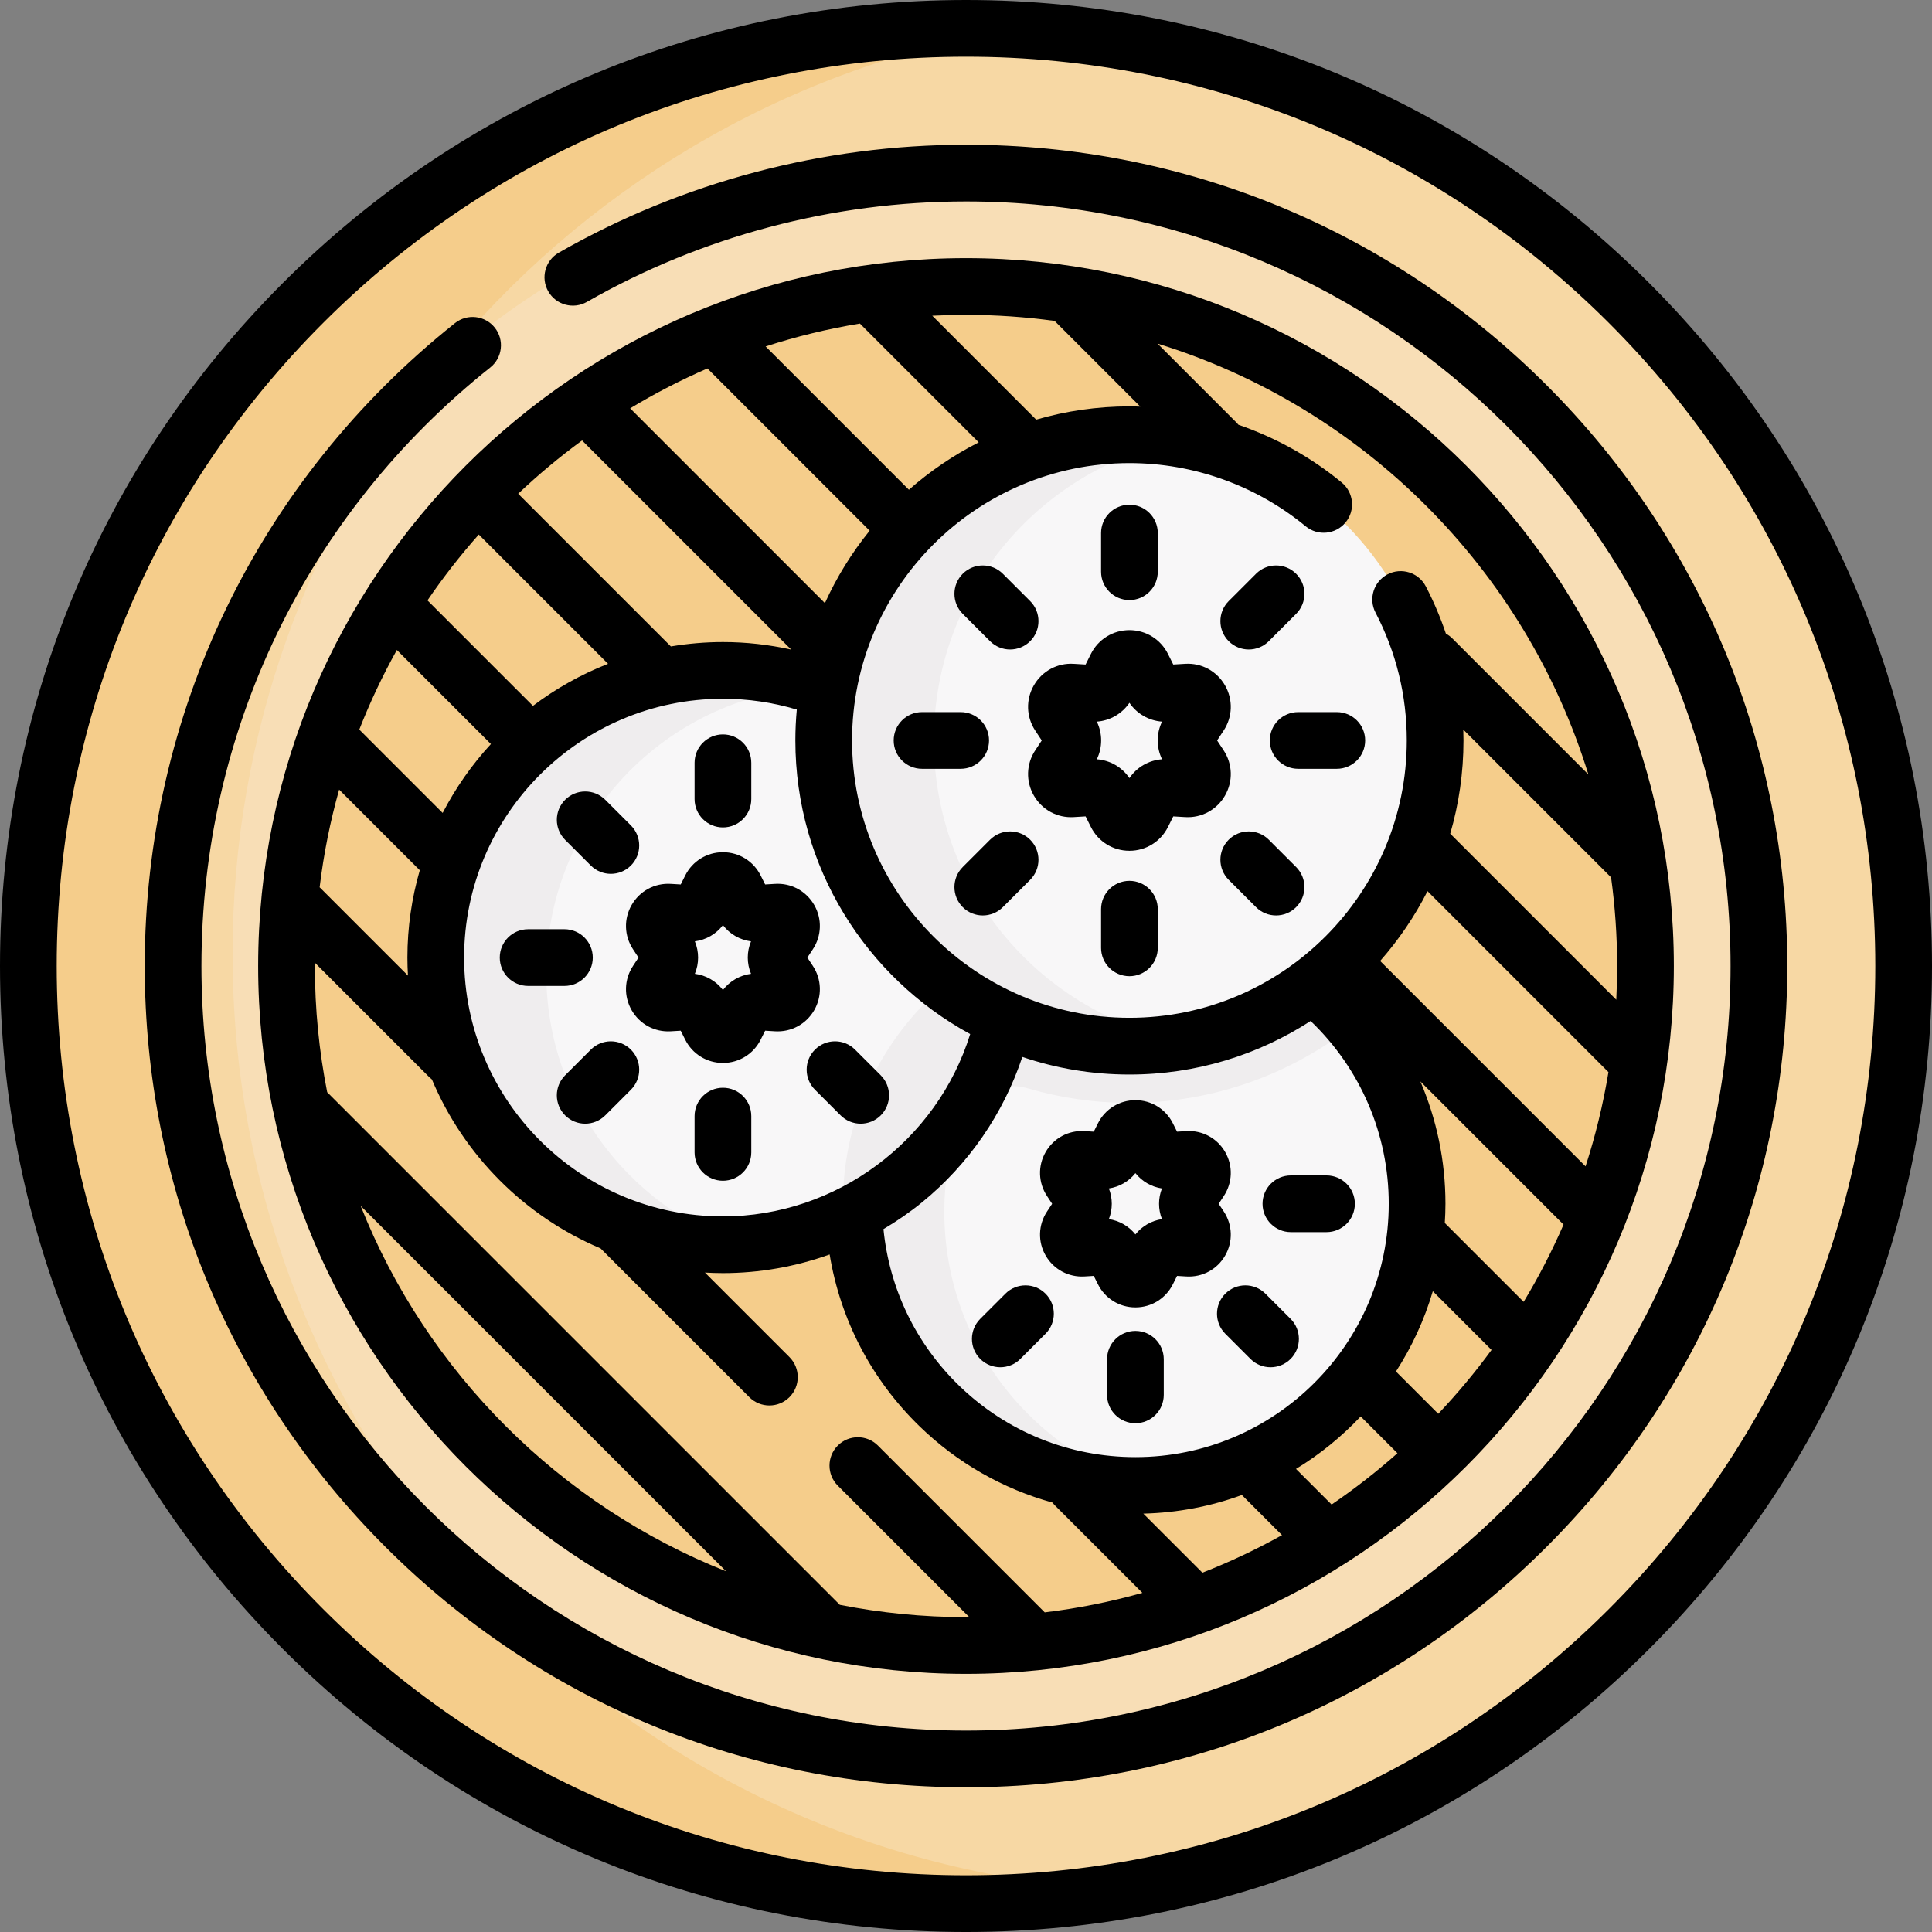 <svg id="Capa_1" enable-background="new 0 0 511.022 511.022" height="512" viewBox="0 0 511.022 511.022" width="512" xmlns="http://www.w3.org/2000/svg"><rect x="0" y="0" width="511.022" height="511.022" fill="#808080" stroke="none"/><g><g><circle cx="256.171" cy="253.284" fill="#f7d8a4" r="248.011"/><path d="m61.518 252.284c0-126.324 94.454-230.606 216.584-246.055-7.225-.633-14.542-.956-21.931-.956-136.973 0-248.011 111.038-248.011 248.011s111.038 248.011 248.011 248.011c10.649 0 21.132-.667 31.428-1.969-126.703-11.099-226.081-117.458-226.081-247.042z" fill="#f5cd8b"/><circle cx="256.171" cy="253.284" fill="#f8deb6" r="209.728"/><path d="m121.68 414.219c-37.514-43.451-60.162-100.023-60.162-161.935 0-58.54 20.281-112.344 54.201-154.766-42.543 38.384-69.276 93.955-69.276 155.766 0 64.667 29.226 122.463 75.237 160.935z" fill="#f7d8a4"/><g><g><g id="XMLID_226_"><g><circle cx="256.171" cy="253.284" fill="#f5cd8b" r="179.73"/></g></g><path d="m194.829 81.07 233.555 233.555" fill="#f7d8a4"/><circle cx="190.339" cy="255.272" fill="#f8f7f8" r="75.779"/><path d="m144.49 257.371c0-38.55 28.778-70.38 66.027-75.161-6.432-1.775-13.183-2.716-20.178-2.716-41.852 0-75.779 33.927-75.779 75.779s33.927 75.779 75.779 75.779c3.302 0 6.519-.207 9.709-.616-32.044-8.842-55.558-38.209-55.558-73.065z" fill="#efedee"/><circle cx="298.738" cy="318.405" fill="#f8f7f8" r="75.779"/><path d="m249.771 320.487c0-7.835 1.189-15.392 3.397-22.5 2.459-7.917 10.827-12.421 18.784-10.095 8.504 2.486 17.492 3.824 26.785 3.824 22.341 0 42.934-7.697 59.251-20.558-10.05-12.587-24.034-21.88-40.081-26.065.013-.001.026-.004.039-.005-.208-.054-.42-.101-.629-.154-.125-.031-.248-.069-.373-.1l-.012.006c-5.83-1.438-11.921-2.215-18.195-2.215-41.852 0-75.779 33.928-75.779 75.779s33.927 75.779 75.779 75.779c2.567 0 5.103-.131 7.604-.38-32.549-8.504-56.57-38.102-56.57-73.316zm66.218-75.157-46.414 24.081c11.832-12.958 28.109-21.775 46.414-24.081z" fill="#efedee"/><circle cx="298.738" cy="195.854" fill="#f8f7f8" r="80.862"/><path d="m247.009 195.854c0-39.683 28.575-72.699 66.278-79.561-4.728-.861-9.572-1.301-14.549-1.301-44.659 0-80.862 36.203-80.862 80.862s36.203 80.862 80.862 80.862c4.976 0 9.859-.452 14.586-1.312-37.702-6.864-66.315-39.867-66.315-79.55z" fill="#efedee"/></g></g></g><g><path d="m323.654 198.466-1.724-2.612 1.725-2.612c2.393-3.627 2.528-8.217.356-11.979-2.173-3.762-6.211-5.958-10.553-5.68l-3.125.186-1.4-2.798c-1.944-3.886-5.851-6.299-10.195-6.299-4.346 0-8.253 2.414-10.196 6.299l-1.4 2.798-3.125-.186c-4.337-.277-8.381 1.918-10.553 5.68-2.172 3.763-2.036 8.353.357 11.98l1.724 2.612-1.725 2.612c-2.393 3.627-2.528 8.217-.356 11.979 2.174 3.762 6.222 5.961 10.553 5.68l3.125-.186 1.399 2.797c1.944 3.886 5.852 6.3 10.197 6.3s8.252-2.414 10.195-6.299l1.4-2.798 3.125.186c4.345.273 8.381-1.917 10.553-5.68s2.037-8.352-.357-11.98zm-24.916 7.347c-1.96-2.897-5.14-4.733-8.625-4.98 1.527-3.143 1.527-6.813-.001-9.959 3.486-.247 6.666-2.082 8.625-4.979 1.96 2.897 5.14 4.733 8.625 4.98-1.527 3.143-1.527 6.813.001 9.959-3.486.247-6.666 2.082-8.625 4.979z"/><path d="m298.737 158.72c4.143 0 7.5-3.357 7.5-7.5v-10.221c0-4.143-3.357-7.5-7.5-7.5s-7.5 3.357-7.5 7.5v10.221c0 4.142 3.358 7.5 7.5 7.5z"/><path d="m330.299 171.793c1.919 0 3.839-.732 5.304-2.196l7.228-7.228c2.929-2.93 2.929-7.678 0-10.607-2.93-2.928-7.678-2.928-10.607 0l-7.228 7.228c-2.929 2.93-2.929 7.678 0 10.607 1.464 1.464 3.384 2.196 5.303 2.196z"/><path d="m343.372 188.354c-4.143 0-7.5 3.357-7.5 7.5s3.357 7.5 7.5 7.5h10.221c4.143 0 7.5-3.357 7.5-7.5s-3.357-7.5-7.5-7.5z"/><path d="m335.603 222.111c-2.93-2.928-7.678-2.928-10.607 0-2.929 2.93-2.929 7.678 0 10.607l7.228 7.228c1.465 1.464 3.385 2.196 5.304 2.196s3.839-.732 5.304-2.196c2.929-2.93 2.929-7.678 0-10.607z"/><path d="m298.737 232.988c-4.143 0-7.5 3.357-7.5 7.5v10.221c0 4.143 3.357 7.5 7.5 7.5s7.5-3.357 7.5-7.5v-10.221c0-4.142-3.357-7.5-7.5-7.5z"/><path d="m261.873 222.111-7.228 7.228c-2.929 2.93-2.929 7.678 0 10.607 1.465 1.464 3.385 2.196 5.304 2.196s3.839-.732 5.304-2.196l7.228-7.228c2.929-2.93 2.929-7.678 0-10.607-2.93-2.927-7.678-2.927-10.608 0z"/><path d="m261.604 195.854c0-4.143-3.357-7.5-7.5-7.5h-10.221c-4.143 0-7.5 3.357-7.5 7.5s3.357 7.5 7.5 7.5h10.221c4.142 0 7.5-3.357 7.5-7.5z"/><path d="m261.873 169.597c1.465 1.464 3.385 2.196 5.304 2.196s3.839-.732 5.304-2.196c2.929-2.93 2.929-7.678 0-10.607l-7.228-7.228c-2.93-2.928-7.678-2.928-10.607 0-2.929 2.93-2.929 7.678 0 10.607z"/><path d="m215.354 267.22c2.127-3.685 1.994-8.18-.35-11.734l-1.453-2.201 1.454-2.204c2.343-3.551 2.477-8.046.349-11.73s-6.09-5.821-10.334-5.562l-2.635.156-1.181-2.358c-1.904-3.806-5.729-6.17-9.985-6.17s-8.081 2.364-9.983 6.167l-1.183 2.361-2.636-.156c-4.252-.256-8.206 1.878-10.333 5.562-2.128 3.685-1.994 8.18.349 11.73l1.454 2.204-1.454 2.204c-2.343 3.552-2.476 8.047-.349 11.731s6.078 5.82 10.334 5.562l2.635-.157 1.181 2.359c1.904 3.806 5.729 6.17 9.985 6.17s8.081-2.364 9.984-6.169l1.182-2.36 2.635.157c4.242.248 8.206-1.879 10.334-5.562zm-24.135-5.36c-1.805-2.361-4.479-3.906-7.428-4.288 1.144-2.743 1.143-5.832 0-8.576 2.948-.382 5.624-1.926 7.428-4.288 1.805 2.362 4.479 3.907 7.427 4.288-1.143 2.743-1.143 5.832.001 8.576-2.949.382-5.625 1.927-7.428 4.288z"/><path d="m191.219 218.856c4.143 0 7.5-3.357 7.5-7.5v-9.602c0-4.143-3.357-7.5-7.5-7.5s-7.5 3.357-7.5 7.5v9.602c0 4.143 3.357 7.5 7.5 7.5z"/><path d="m226.17 277.628c-2.93-2.928-7.678-2.928-10.607 0-2.929 2.93-2.929 7.678 0 10.607l6.789 6.789c1.465 1.464 3.385 2.196 5.304 2.196s3.839-.732 5.304-2.196c2.929-2.93 2.929-7.678 0-10.607z"/><path d="m191.219 287.712c-4.143 0-7.5 3.357-7.5 7.5v9.601c0 4.143 3.357 7.5 7.5 7.5s7.5-3.357 7.5-7.5v-9.601c0-4.143-3.358-7.5-7.5-7.5z"/><path d="m156.268 277.628-6.789 6.789c-2.929 2.93-2.929 7.678 0 10.607 1.465 1.464 3.385 2.196 5.304 2.196s3.839-.732 5.304-2.196l6.789-6.789c2.929-2.93 2.929-7.678 0-10.607-2.931-2.928-7.679-2.928-10.608 0z"/><path d="m156.791 253.284c0-4.143-3.357-7.5-7.5-7.5h-9.602c-4.143 0-7.5 3.357-7.5 7.5s3.357 7.5 7.5 7.5h9.602c4.143 0 7.5-3.357 7.5-7.5z"/><path d="m156.268 228.94c1.465 1.464 3.385 2.196 5.304 2.196s3.839-.732 5.304-2.196c2.929-2.93 2.929-7.678 0-10.607l-6.789-6.789c-2.93-2.928-7.678-2.928-10.607 0-2.929 2.93-2.929 7.678 0 10.607z"/><path d="m290.41 297.119-1.104 2.208-2.463-.146c-4.234-.259-8.146 1.863-10.258 5.521s-1.979 8.119.347 11.644l1.359 2.06-1.358 2.06c-2.326 3.525-2.459 7.987-.348 11.645s6.068 5.769 10.257 5.521l2.464-.146 1.104 2.207c1.89 3.776 5.688 6.122 9.91 6.122s8.021-2.346 9.91-6.123l1.104-2.206 2.462.146c4.229.252 8.146-1.864 10.258-5.521 2.111-3.657 1.979-8.119-.347-11.644l-1.359-2.061 1.358-2.059c2.326-3.525 2.459-7.987.348-11.645s-6.047-5.777-10.257-5.521l-2.463.146-1.104-2.206v-.001c-1.89-3.776-5.688-6.122-9.91-6.122s-8.02 2.346-9.91 6.121zm2.89 17.234c2.769-.415 5.278-1.863 7.021-4.053 1.742 2.188 4.251 3.638 7.02 4.052-1.025 2.604-1.025 5.502 0 8.105-2.768.415-5.277 1.864-7.02 4.053-1.743-2.189-4.252-3.638-7.021-4.052 1.025-2.604 1.025-5.502 0-8.105z"/><path d="m341.447 325.904h9.419c4.143 0 7.5-3.357 7.5-7.5s-3.357-7.5-7.5-7.5h-9.419c-4.143 0-7.5 3.357-7.5 7.5s3.358 7.5 7.5 7.5z"/><path d="m324.099 352.79 6.66 6.659c1.465 1.464 3.384 2.196 5.303 2.196s3.839-.732 5.304-2.197c2.929-2.929 2.929-7.678-.001-10.606l-6.66-6.659c-2.93-2.928-7.677-2.929-10.606.001-2.93 2.928-2.93 7.677 0 10.606z"/><path d="m300.32 352.032c-4.143 0-7.5 3.357-7.5 7.5v9.418c0 4.143 3.357 7.5 7.5 7.5s7.5-3.357 7.5-7.5v-9.418c0-4.142-3.357-7.5-7.5-7.5z"/><path d="m265.935 342.183-6.659 6.659c-2.929 2.93-2.929 7.678 0 10.607 1.465 1.464 3.385 2.196 5.304 2.196s3.839-.732 5.304-2.196l6.659-6.659c2.929-2.93 2.929-7.678 0-10.607-2.931-2.928-7.679-2.928-10.608 0z"/><path d="m409.114 101.908c-41.028-41.029-95.58-63.625-153.604-63.625-37.816 0-75.062 9.873-107.713 28.551-3.595 2.057-4.842 6.639-2.785 10.234s6.638 4.841 10.234 2.785c30.385-17.383 65.056-26.57 100.264-26.57 111.509 0 202.229 90.719 202.229 202.228s-90.72 202.229-202.229 202.229c-111.508 0-202.227-90.72-202.227-202.229 0-61.961 27.844-119.66 76.392-158.304 3.241-2.58 3.776-7.298 1.197-10.539-2.58-3.24-7.3-3.776-10.539-1.197-52.144 41.507-82.05 103.483-82.05 170.04 0 58.024 22.596 112.575 63.624 153.604s95.579 63.625 153.603 63.625 112.575-22.596 153.604-63.625c41.029-41.028 63.625-95.579 63.625-153.604 0-58.024-22.595-112.574-63.625-153.603z"/><path d="m436.185 74.837c-48.259-48.259-112.424-74.837-180.674-74.837-68.249 0-132.414 26.578-180.674 74.837-48.259 48.26-74.837 112.425-74.837 180.674s26.578 132.414 74.837 180.674c48.26 48.26 112.425 74.838 180.674 74.838 68.25 0 132.414-26.578 180.674-74.838s74.838-112.424 74.838-180.674c-.001-68.249-26.579-132.414-74.838-180.674zm-10.607 350.741c-45.427 45.427-105.824 70.444-170.067 70.444s-124.641-25.017-170.067-70.444-70.444-105.824-70.444-170.067 25.018-124.641 70.444-170.067 105.824-70.444 170.067-70.444 124.641 25.018 170.067 70.444c45.427 45.426 70.444 105.823 70.444 170.066s-25.017 124.641-70.444 170.068z"/><path d="m68.283 255.511c0 103.237 83.99 187.228 187.228 187.228s187.228-83.99 187.228-187.228-83.991-187.228-187.228-187.228-187.228 83.99-187.228 187.228zm172.128-125.973-37.9-37.9c8.069-2.616 16.396-4.65 24.933-6.056l31.428 31.428c-6.687 3.396-12.884 7.617-18.461 12.528zm-10.386 10.829c-4.712 5.824-8.705 12.253-11.832 19.157l-51.514-51.513c6.542-3.954 13.369-7.48 20.438-10.551zm197.713 115.144c0 2.992-.078 5.967-.229 8.922l-43.916-43.916c2.28-7.831 3.507-16.105 3.507-24.662 0-.957-.019-1.914-.05-2.87l39.087 39.087c1.048 7.667 1.601 15.489 1.601 23.439zm-50.157-19.791 47.858 47.858c-1.405 8.538-3.44 16.864-6.056 24.933l-54.33-54.33c4.912-5.577 9.134-11.775 12.528-18.461zm-1.891 50.312 37.871 37.872c-3.071 7.069-6.596 13.896-10.551 20.438l-20.855-20.854c.104-1.683.173-3.375.173-5.083.001-11.312-2.306-22.289-6.638-32.373zm-29.025-15.977c13.184 12.618 20.664 29.939 20.664 48.349 0 36.949-30.06 67.01-67.009 67.01-17.507 0-34.066-6.711-46.628-18.896-11.456-11.113-18.453-25.684-20.011-41.413 3.567-2.107 6.993-4.468 10.226-7.103 12.326-10.052 21.526-23.484 26.503-38.442 8.896 3.019 18.424 4.656 28.327 4.656 17.654 0 34.113-5.207 47.928-14.161zm-28.622 145.93-15.625-15.624c9.13-.231 17.901-1.936 26.062-4.928l10.616 10.616c-6.754 3.764-13.782 7.093-21.053 9.936zm24.753-27.451c6.318-3.841 12.063-8.527 17.115-13.875l9.722 9.722c-5.505 4.881-11.319 9.419-17.417 13.573zm-151.577-66.792c-37.748 0-68.458-30.71-68.458-68.458s30.71-68.458 68.458-68.458c6.661 0 13.208.967 19.539 2.858-.248 2.691-.381 5.416-.381 8.17 0 33.481 18.719 62.673 46.24 77.66-8.758 28.262-35.387 48.228-65.398 48.228zm-74.134-106.717-22.048-22.048c2.843-7.271 6.171-14.299 9.936-21.052l24.875 24.875c-5.025 5.455-9.321 11.583-12.763 18.225zm-6.049 15.166c-2.117 7.339-3.275 15.081-3.275 23.093 0 1.6.056 3.187.145 4.765l-23.361-23.361c1.069-8.83 2.803-17.457 5.161-25.827zm98.236-58.374c-5.905-1.31-11.938-1.991-18.053-1.991-4.692 0-9.288.409-13.771 1.156l-40.385-40.385c5.32-5.047 10.965-9.753 16.893-14.095zm-48.442 3.762c-7.151 2.807-13.829 6.558-19.864 11.124l-27.898-27.898c4.153-6.098 8.691-11.912 13.572-17.417zm-65.435 143.379 96.668 96.668c-44.015-17.503-79.165-52.653-96.668-96.668zm126.738 105.522-135.592-135.591c-2.13-10.802-3.258-21.96-3.258-33.378 0-.287.01-.572.011-.858l30.27 30.27c.216.216.444.411.678.594 8.445 20.092 24.531 36.21 44.606 44.69l39.354 39.354c1.465 1.464 3.384 2.196 5.304 2.196 1.919 0 3.839-.732 5.304-2.196 2.929-2.93 2.929-7.678 0-10.607l-22.356-22.356c1.578.089 3.166.145 4.766.145 9.669 0 19.223-1.701 28.222-4.934 2.827 17.247 11.061 33.112 23.807 45.476 9.985 9.686 22.04 16.524 35.128 20.144.208.275.436.539.686.79l23.098 23.097c-8.37 2.358-16.998 4.093-25.828 5.161l-44.125-44.125c-2.93-2.928-7.678-2.928-10.607 0-2.929 2.93-2.929 7.678 0 10.607l34.769 34.769c-.286.001-.571.011-.858.011-11.419-.001-22.577-1.128-33.379-3.259zm158.291-50.522-11.187-11.187c4.205-6.51 7.513-13.645 9.75-21.24l15.533 15.533c-4.343 5.928-9.048 11.574-14.096 16.894zm39.707-169.106-35.986-35.986c-.516-.516-1.09-.938-1.699-1.272-1.447-4.292-3.218-8.474-5.311-12.492-1.915-3.673-6.444-5.1-10.117-3.188-3.674 1.914-5.101 6.443-3.188 10.117 5.486 10.533 8.269 21.913 8.269 33.822 0 40.451-32.91 73.361-73.362 73.361-40.451 0-73.361-32.91-73.361-73.361 0-40.452 32.91-73.362 73.361-73.362 16.979 0 33.534 5.936 46.615 16.713 3.196 2.634 7.924 2.179 10.558-1.019s2.178-7.924-1.019-10.558c-8.155-6.719-17.434-11.86-27.319-15.273-.157-.193-.32-.383-.5-.562l-20.903-20.902c54.298 16.743 97.22 59.665 113.962 113.962zm-141.182-119.967 22.67 22.67c-.96-.032-1.92-.063-2.882-.063-8.557 0-16.832 1.227-24.663 3.507l-27.486-27.487c2.955-.152 5.93-.229 8.923-.229 7.949 0 15.771.554 23.438 1.602z"/></g></g></svg>